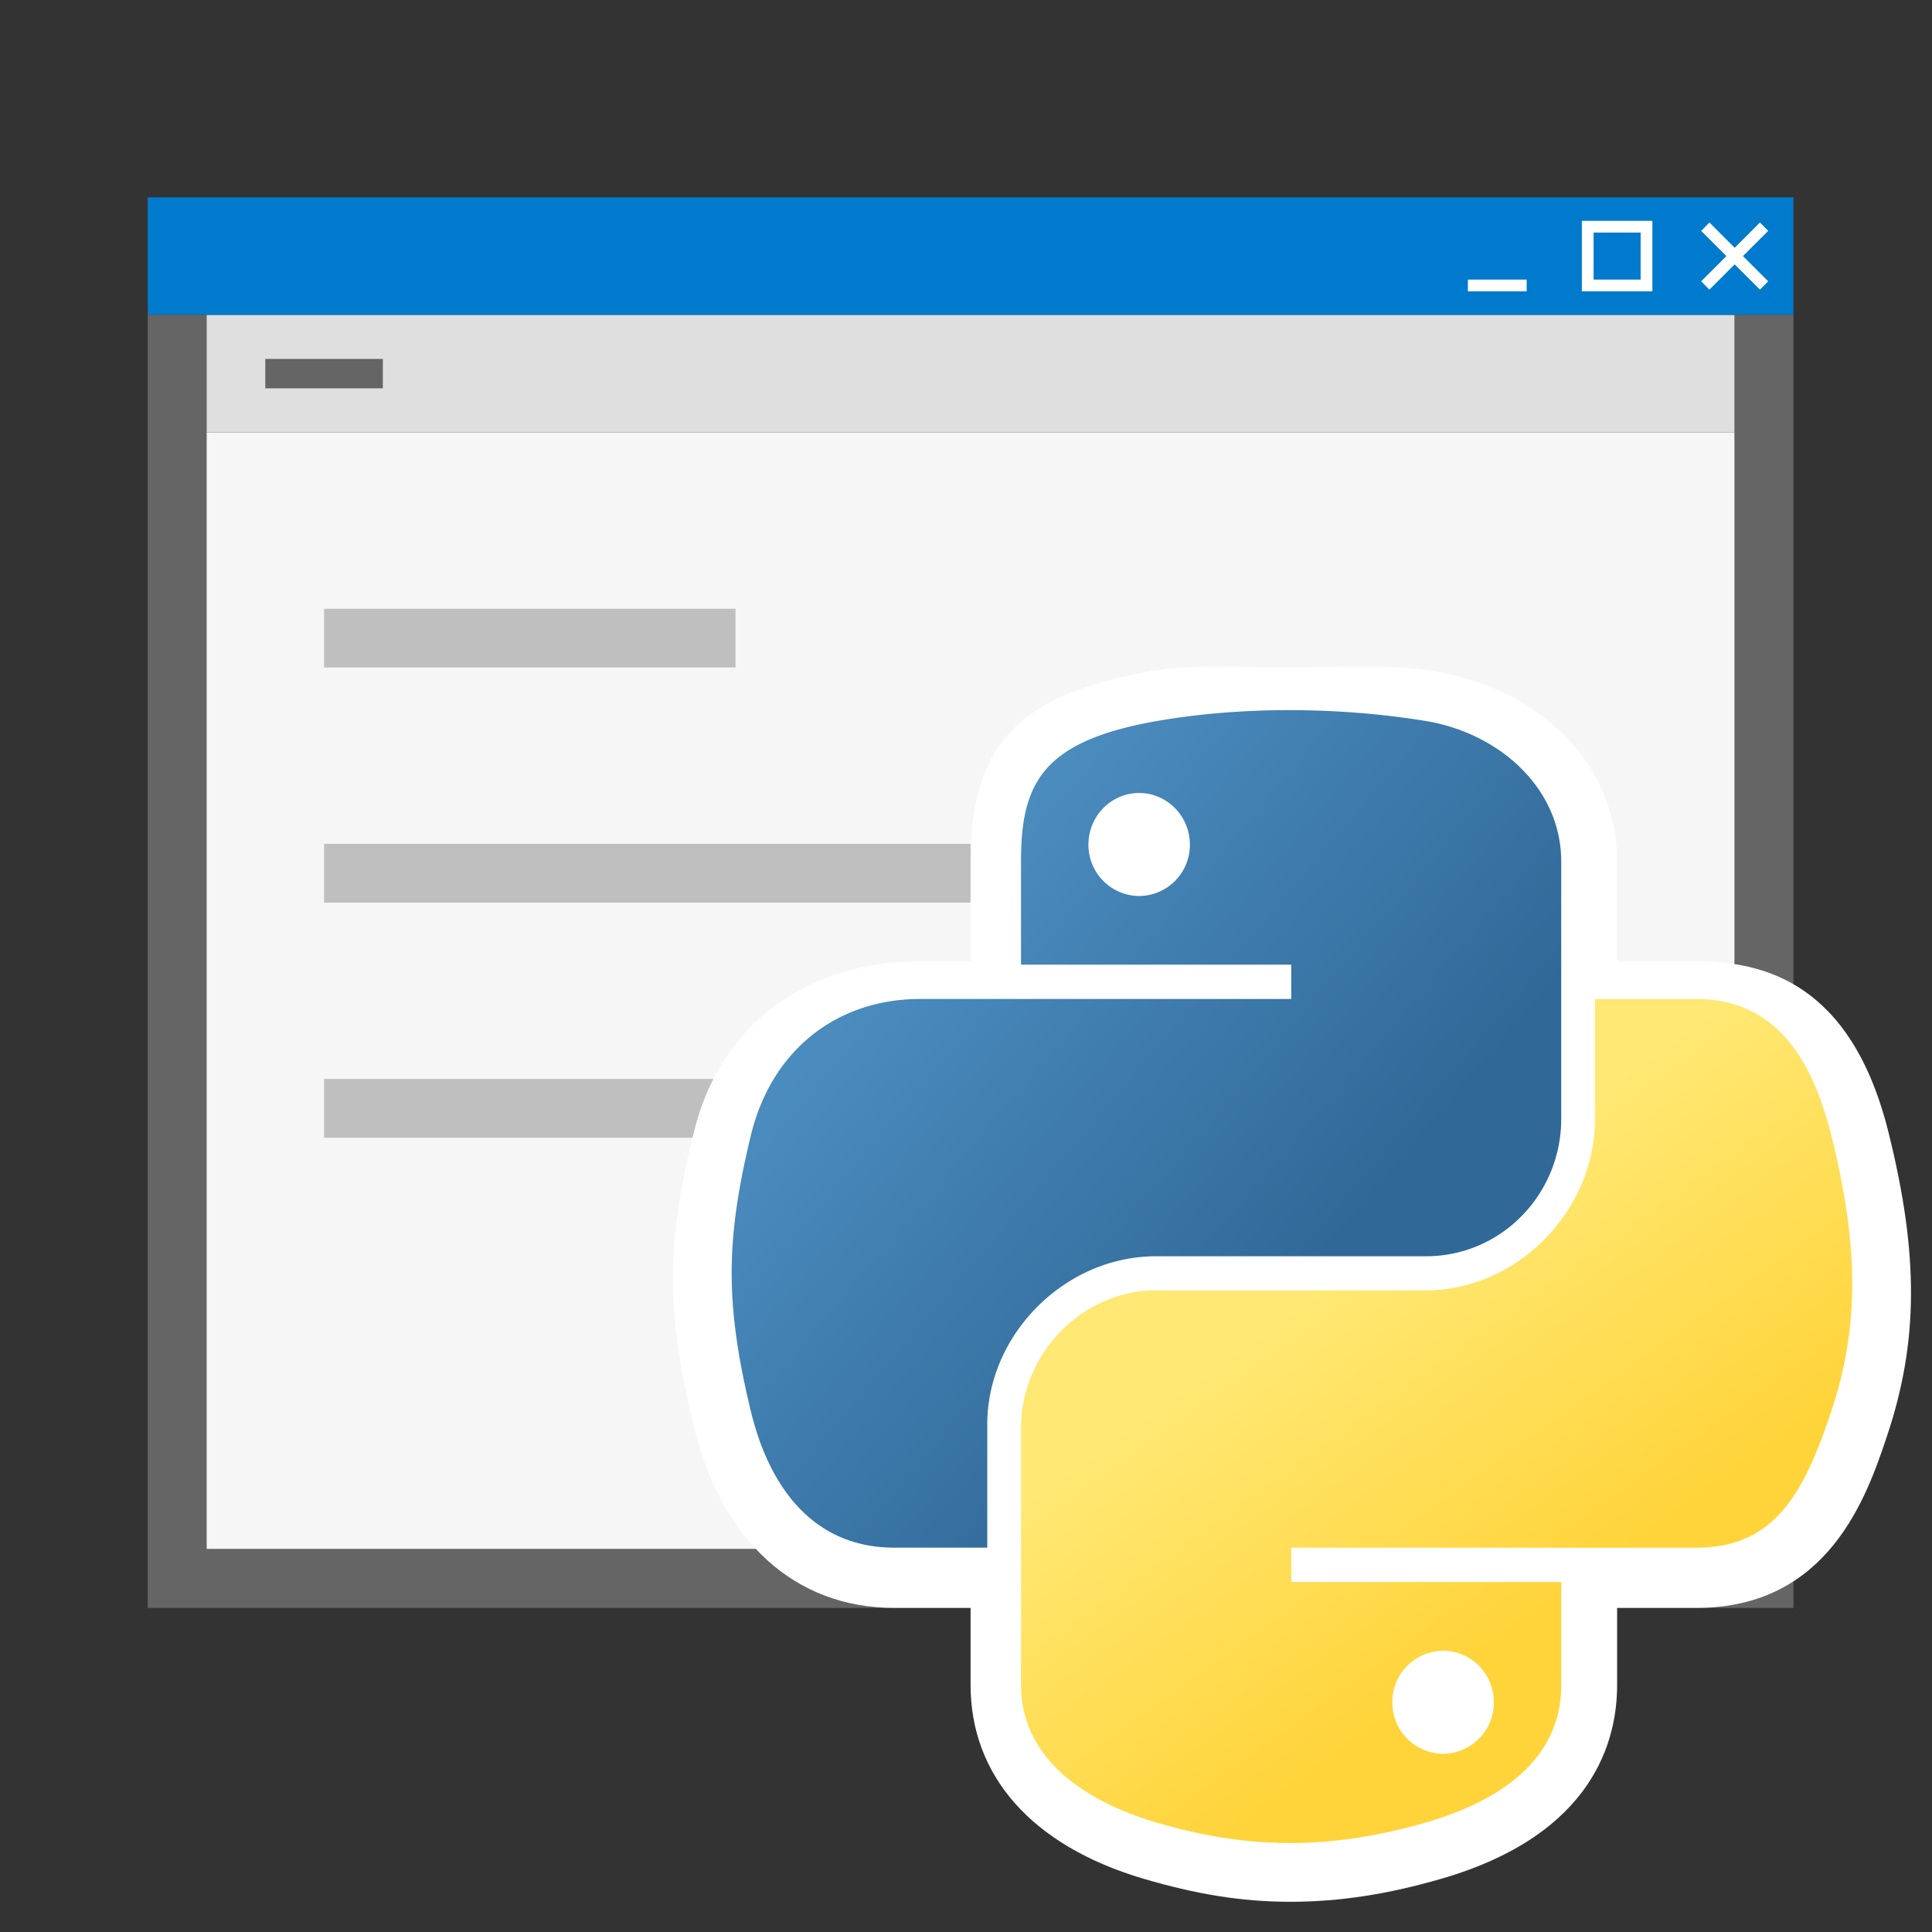 <svg xmlns="http://www.w3.org/2000/svg" id="svg34" width="128" height="128" version="1.1" viewBox="0 0 512 512"><rect x="0" y="0" width="512" height="512" fill="#333333" stroke="none"/><style id="style2">.st1{fill:#656565}</style><g id="iconBg" transform="translate(8 5.56)scale(15.576)"><path id="path5" d="M29 7H3V5h26z" style="fill:#dfdfdf"/><path id="path7" d="M30 5H2V3h28z" style="fill:#007acc"/><path id="path9" d="m29.141 4 .429.429-.14.142-.43-.43-.43.43-.14-.142.429-.429-.429-.429.141-.142.429.43.43-.43.141.142ZM27.6 3.4h-1.2v1.2h1.2zm-1 .2h.8v.8h-.8zm-1.139.8h-1v.2h1z" style="fill:#fff"/><path id="path11" d="M3 7h26v19H3Z" style="fill:#f6f6f6"/><path id="path13" d="M29 5v21H3V5H2v22h28V5Z" class="st1" style="fill:#656565"/><path id="path15" d="M4 5.75h2v.5H4Z" class="st1" style="fill:#656565"/></g><path id="iconFg" d="M194.915 176.898H85.881v-15.576h109.034ZM85.881 285.932v15.576h171.34v-15.576Zm0-62.305v15.576h171.34v-15.576z" style="fill:#bfbfbf;stroke-width:15.576"/><g id="colorImportance" transform="translate(8 5.56)scale(15.576)"><path id="path19" d="M31.618 18.912C30.984 16.356 29.49 16 28.349 16H27v-1.697c0-1.654-1.294-2.937-3.11-3.24-.802-.133-1.617-.063-2.537-.063h-.003c-.821 0-1.568-.063-2.295.065-2.221.393-3.055 1.233-3.055 3.238V16h-.868c-1.885 0-3.394 1.042-3.845 2.924-.469 1.946-.469 3.022 0 4.967C11.76 25.859 13.005 27 14.703 27H16v1.313c0 1.531 1.029 2.732 2.946 3.296.896.263 1.662.391 2.492.391.838 0 1.661-.128 2.565-.39C26.632 30.85 27 29.218 27 28.313V27h1.349c2.246 0 2.897-1.884 3.247-2.937.532-1.592.538-3.079.022-5.151" style="fill:#fff"/><linearGradient id="path1948_1_" x1="522.205" x2="540.902" y1="-288.668" y2="-304.754" gradientTransform="matrix(.562 0 0 -.568 -282.272 -151.69)" gradientUnits="userSpaceOnUse"><stop id="stop21" offset="0" stop-color="#5a9fd4"/><stop id="stop23" offset="1" stop-color="#306998"/></linearGradient><path id="path1948_6_" d="M21.354 11.725c-.786.004-1.537.071-2.197.188-1.946.344-2.299 1.063-2.299 2.39v1.753h4.598v.584h-6.324c-1.336 0-2.507.803-2.873 2.331-.422 1.751-.441 2.844 0 4.673.327 1.361 1.107 2.331 2.444 2.331h1.581v-2.101c0-1.518 1.313-2.857 2.873-2.857h4.593c1.278 0 2.299-1.053 2.299-2.337v-4.379c0-1.246-1.051-2.182-2.299-2.39-.79-.13-1.61-.189-2.396-.186m-2.486 1.41c.475 0 .863.394.863.879a.87.87 0 0 1-.863.874.87.87 0 0 1-.863-.874c0-.485.386-.879.863-.879" style="fill:url(#path1948_1_)"/><linearGradient id="path1950_1_" x1="548.13" x2="541.454" y1="-314.489" y2="-305.043" gradientTransform="matrix(.562 0 0 -.568 -282.272 -151.69)" gradientUnits="userSpaceOnUse"><stop id="stop27" offset="0" stop-color="#ffd43b"/><stop id="stop29" offset="1" stop-color="#ffe873"/></linearGradient><path id="path1950_6_" d="M26.623 16.64v2.042c0 1.583-1.342 2.915-2.873 2.915h-4.593c-1.258 0-2.299 1.077-2.299 2.337v4.379c0 1.246 1.084 1.979 2.299 2.337 1.456.428 2.851.505 4.593 0 1.158-.335 2.299-1.01 2.299-2.337V26.56h-4.593v-.584h6.892c1.336 0 1.834-.932 2.299-2.331.48-1.44.46-2.826 0-4.673-.33-1.33-.961-2.331-2.299-2.331h-1.725zm-2.584 11.089c.477 0 .863.391.863.874a.87.87 0 0 1-.863.879.87.87 0 0 1-.863-.879.87.87 0 0 1 .863-.874" style="fill:url(#path1950_1_)"/></g></svg>
